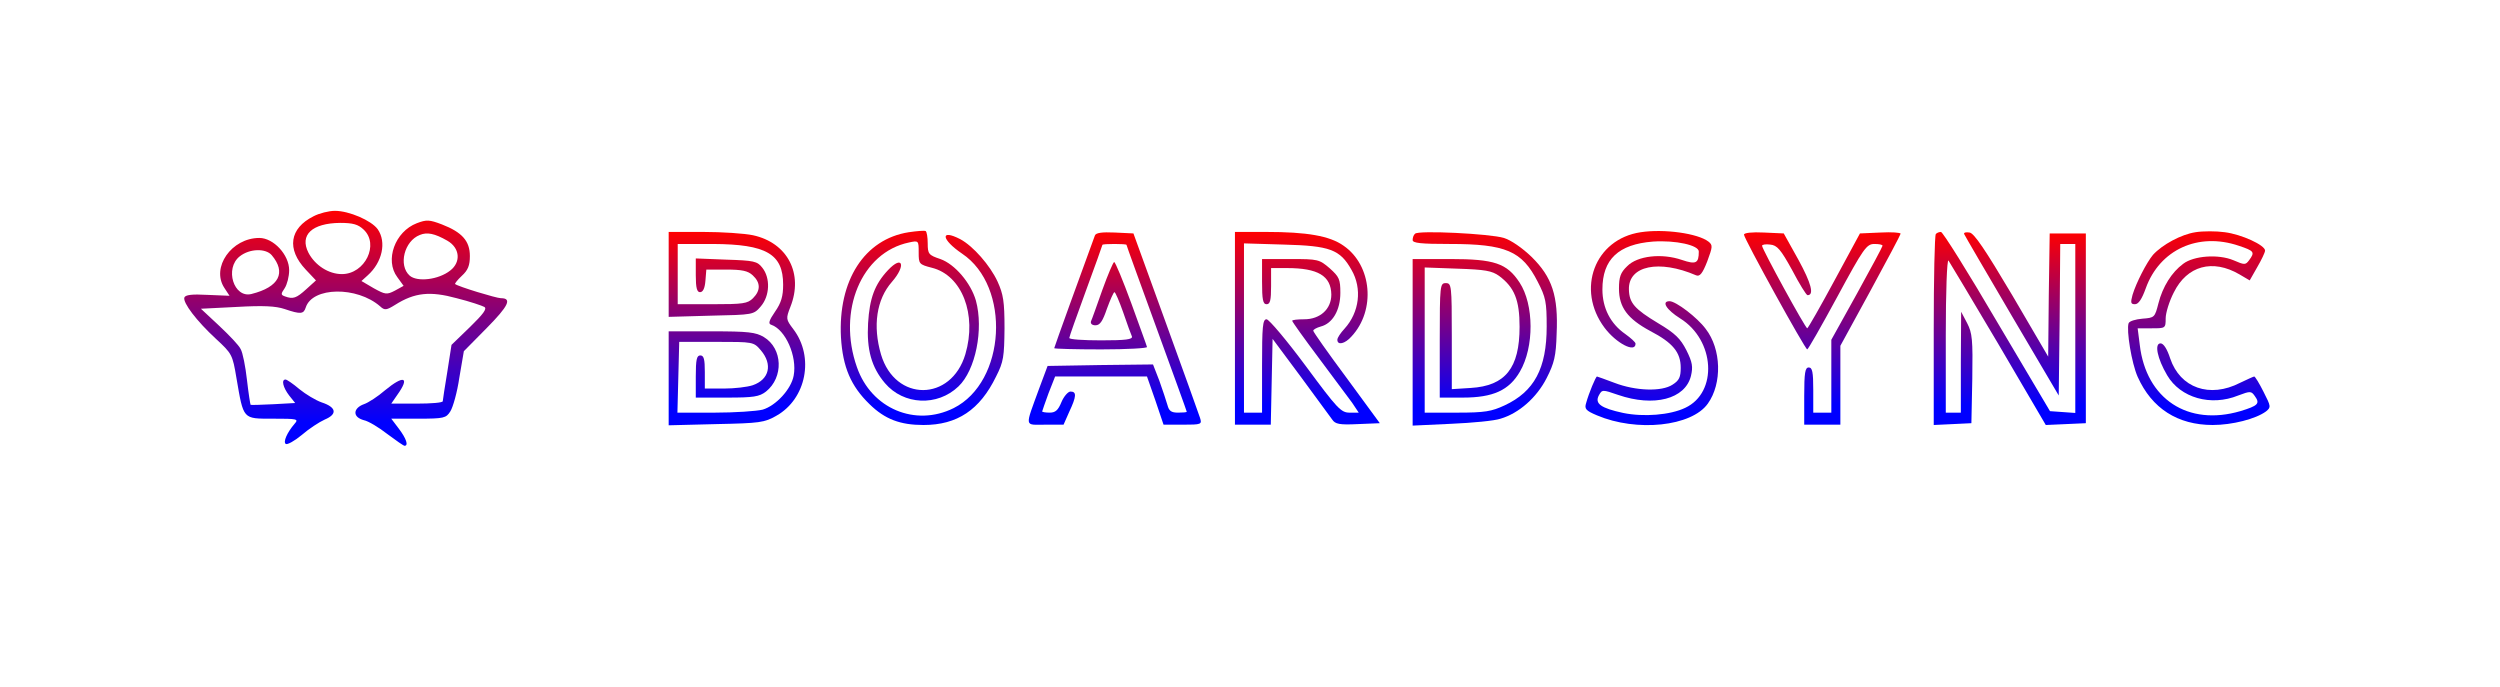 <?xml version="1.0" standalone="no"?>
<!DOCTYPE svg PUBLIC "-//W3C//DTD SVG 20010904//EN"
 "http://www.w3.org/TR/2001/REC-SVG-20010904/DTD/svg10.dtd">
<svg version="1.0" xmlns="http://www.w3.org/2000/svg"
 width="830pt" height="228pt" viewBox="0 0 830 228"
 preserveAspectRatio="xMidYMid meet">

  <defs>
    <linearGradient id="gradient" gradientTransform="rotate(90)">
      <stop offset="10%" stop-color="blue" />
      <stop offset="100%" stop-color="red" />
    </linearGradient>
  </defs>
<g transform="translate(0,228) scale(0.1,-0.1)"
fill="url(#gradient)" stroke="none">
<path d="M1041 1562 c-80 -40 -90 -109 -26 -177 l34 -36 -32 -29 c-33 -30 -44
-34 -71 -24 -14 5 -14 8 -1 27 8 12 15 39 15 60 0 51 -52 107 -99 107 -92 0
-161 -98 -116 -166 l17 -26 -73 3 c-52 3 -74 0 -77 -9 -5 -17 40 -77 105 -137
53 -49 55 -52 68 -130 24 -139 20 -135 121 -135 82 0 86 -1 72 -17 -25 -29
-39 -61 -29 -67 5 -3 29 10 53 30 23 20 58 43 76 51 43 18 39 41 -10 57 -20 7
-53 27 -74 44 -21 18 -42 32 -46 32 -15 0 -8 -27 12 -53 l20 -25 -72 -4 c-40
-2 -74 -3 -76 -2 -1 1 -7 38 -12 82 -5 45 -14 91 -21 103 -6 13 -39 47 -72 78
l-60 56 119 6 c88 5 129 3 159 -7 53 -18 63 -17 70 5 22 69 170 71 247 4 15
-14 21 -13 50 5 65 41 116 46 204 22 44 -11 85 -25 92 -29 10 -6 -4 -24 -48
-67 l-61 -59 -14 -90 c-8 -49 -15 -93 -15 -97 0 -5 -39 -8 -86 -8 l-85 0 20
29 c43 60 22 67 -41 15 -23 -20 -55 -41 -70 -46 -17 -6 -28 -17 -28 -28 0 -11
10 -20 28 -25 15 -3 50 -24 78 -46 28 -21 54 -39 57 -39 14 0 6 24 -19 57
l-25 33 90 0 c85 0 92 2 106 24 9 14 23 64 30 112 l15 88 76 77 c72 73 85 99
47 99 -15 0 -143 39 -152 47 -2 1 8 14 22 27 21 19 27 35 27 66 0 50 -26 79
-93 105 -42 16 -51 16 -83 4 -73 -28 -107 -123 -65 -179 l21 -29 -29 -16 c-27
-14 -32 -13 -70 8 l-41 24 21 19 c48 43 63 110 33 153 -21 29 -95 61 -142 61
-20 0 -52 -8 -71 -18z m166 -44 c53 -49 5 -148 -72 -148 -44 0 -89 29 -111 71
-30 59 12 98 105 99 43 0 60 -5 78 -22z m278 -37 c42 -24 46 -71 10 -99 -39
-31 -110 -39 -135 -17 -38 34 -18 115 34 135 24 10 49 5 91 -19z m-583 -48
c49 -58 25 -106 -67 -129 -59 -15 -90 85 -39 125 33 26 86 27 106 4z"/>
<path d="M3017 1509 c-147 -23 -235 -160 -225 -349 6 -99 33 -162 95 -222 51
-50 102 -69 179 -69 112 0 187 50 241 161 25 49 27 66 28 160 0 89 -4 113 -23
155 -25 54 -81 118 -124 141 -68 35 -63 -1 6 -48 163 -109 146 -426 -28 -513
-127 -63 -273 -2 -321 136 -66 187 15 381 173 414 32 7 32 6 32 -33 0 -38 1
-40 44 -51 100 -25 150 -155 111 -287 -47 -158 -233 -159 -280 -1 -28 95 -15
183 36 241 48 55 36 91 -13 39 -44 -47 -61 -93 -66 -176 -5 -87 11 -146 56
-199 62 -73 174 -78 244 -11 57 54 84 190 58 285 -17 59 -70 121 -118 138 -39
13 -42 17 -42 52 0 20 -3 39 -7 41 -5 2 -29 0 -56 -4z"/>
<path d="M5447 1509 c-153 -23 -215 -190 -120 -317 39 -52 103 -85 103 -53 0
5 -16 19 -34 32 -49 34 -76 86 -76 148 0 100 53 150 168 159 75 5 152 -12 152
-33 0 -39 -9 -44 -56 -28 -67 23 -148 14 -182 -21 -22 -21 -27 -36 -27 -74 0
-62 28 -100 104 -141 75 -39 101 -71 101 -122 0 -31 -5 -42 -27 -56 -36 -24
-123 -21 -193 6 -30 11 -56 21 -58 21 -4 0 -27 -55 -36 -88 -6 -19 -2 -25 36
-41 132 -56 314 -37 368 39 48 67 45 181 -7 248 -28 38 -99 92 -120 92 -28 0
-11 -28 35 -57 116 -72 126 -246 17 -297 -50 -24 -138 -31 -206 -17 -74 16
-95 31 -81 58 11 20 12 20 64 2 119 -41 223 -14 242 63 7 30 5 45 -15 85 -20
39 -37 56 -94 90 -78 47 -96 67 -97 112 -2 79 100 100 223 47 12 -5 21 5 37
46 18 49 19 54 4 66 -35 27 -147 43 -225 31z"/>
<path d="M7289 1509 c-47 -7 -110 -41 -141 -75 -21 -25 -56 -93 -68 -133 -7
-26 -6 -31 8 -31 12 0 23 17 36 53 46 128 174 187 309 141 51 -17 54 -21 34
-48 -12 -16 -15 -16 -52 0 -50 21 -132 15 -167 -12 -38 -28 -68 -76 -82 -131
-12 -47 -13 -48 -53 -51 -23 -2 -43 -8 -46 -15 -8 -23 10 -133 30 -178 47
-105 133 -160 249 -160 65 0 143 20 177 45 17 14 17 16 -8 65 -14 28 -28 51
-31 51 -2 0 -24 -10 -47 -21 -101 -52 -199 -17 -232 81 -10 31 -22 50 -32 50
-21 0 -11 -50 22 -106 44 -75 145 -104 236 -67 40 15 43 15 55 -2 18 -25 11
-32 -48 -50 -174 -51 -313 40 -334 220 l-7 55 47 0 c45 0 46 0 46 33 0 18 12
57 27 86 44 89 129 112 218 60 l34 -20 25 44 c14 24 26 49 26 55 0 18 -78 54
-134 61 -28 4 -72 4 -97 0z"/>
<path d="M2220 1369 l0 -141 141 4 c140 3 141 3 165 31 30 35 32 94 5 128 -17
22 -28 24 -120 27 l-101 4 0 -56 c0 -42 4 -56 14 -56 10 0 16 13 18 38 l3 37
66 0 c52 0 72 -4 88 -19 26 -24 27 -50 1 -76 -18 -18 -33 -20 -135 -20 l-115
0 0 100 0 100 118 0 c176 -1 232 -33 232 -135 0 -38 -6 -60 -27 -90 -20 -29
-23 -40 -13 -43 48 -16 87 -105 75 -169 -8 -45 -59 -100 -103 -113 -20 -5 -92
-10 -160 -10 l-123 0 3 118 3 117 123 0 c123 0 124 0 148 -28 40 -47 28 -97
-27 -116 -18 -6 -61 -11 -95 -11 l-64 0 0 55 c0 42 -3 55 -15 55 -12 0 -15
-14 -15 -70 l0 -70 104 0 c88 0 107 3 129 20 59 47 56 143 -7 181 -27 16 -51
19 -173 19 l-143 0 0 -156 0 -156 158 4 c145 3 160 5 200 28 99 56 126 195 56
287 -25 33 -25 35 -10 74 44 110 -9 213 -124 238 -28 6 -103 11 -165 11 l-115
0 0 -141z"/>
<path d="M3635 1498 c-39 -106 -135 -371 -135 -374 0 -2 70 -4 156 -4 86 0
154 4 152 8 -1 5 -25 70 -52 145 -28 76 -53 137 -57 137 -3 0 -21 -42 -39 -92
-18 -51 -35 -99 -38 -105 -2 -8 4 -13 15 -13 15 0 24 14 38 55 11 30 22 55 25
55 3 0 16 -30 29 -67 13 -38 26 -74 29 -80 3 -10 -21 -13 -102 -13 -58 0 -106
3 -106 8 0 4 25 74 55 156 30 82 55 151 55 153 0 2 18 3 40 3 22 0 40 -1 40
-3 0 -2 45 -126 100 -277 55 -151 100 -275 100 -277 0 -2 -13 -3 -29 -3 -23 0
-30 6 -35 25 -4 14 -16 50 -27 81 l-21 54 -175 -2 -175 -3 -28 -75 c-48 -132
-50 -120 20 -120 l61 0 19 43 c24 51 25 67 4 67 -8 0 -22 -16 -30 -35 -11 -27
-20 -35 -39 -35 -14 0 -25 2 -25 4 0 2 10 29 21 60 l22 56 152 0 153 0 28 -80
27 -80 64 0 c62 0 64 1 57 23 -4 12 -55 155 -114 317 l-107 295 -62 3 c-43 2
-63 -1 -66 -10z"/>
<path d="M4100 1190 l0 -320 60 0 59 0 3 143 3 142 93 -125 c51 -69 98 -133
105 -143 10 -15 24 -18 85 -15 l73 3 -110 150 c-61 82 -111 153 -111 157 0 4
11 10 25 14 39 10 65 54 65 112 0 45 -4 53 -35 81 -35 30 -39 31 -130 31 l-95
0 0 -75 c0 -60 3 -75 15 -75 12 0 15 13 15 60 l0 60 53 0 c103 0 146 -26 147
-88 0 -48 -37 -82 -90 -82 -22 0 -40 -2 -40 -5 0 -3 40 -59 88 -123 48 -64 98
-132 111 -149 l22 -33 -30 0 c-29 0 -41 13 -146 155 -63 85 -122 155 -130 155
-13 0 -15 -24 -15 -155 l0 -155 -30 0 -30 0 0 281 0 281 133 -4 c152 -4 186
-16 224 -84 36 -62 26 -141 -23 -195 -13 -14 -24 -30 -24 -37 0 -19 25 -14 47
11 81 87 68 236 -26 301 -46 33 -122 46 -258 46 l-103 0 0 -320z"/>
<path d="M4698 1504 c-5 -4 -8 -13 -8 -21 0 -10 27 -13 123 -13 186 0 240 -23
292 -125 27 -52 30 -68 30 -149 0 -139 -41 -216 -140 -262 -43 -20 -65 -24
-157 -24 l-108 0 0 241 0 241 109 -4 c92 -3 114 -7 138 -24 51 -38 68 -80 68
-169 0 -137 -47 -196 -162 -203 l-63 -4 0 176 c0 169 -1 176 -20 176 -19 0
-20 -7 -20 -190 l0 -190 77 0 c100 0 153 24 189 86 48 82 47 223 -1 296 -42
64 -84 78 -230 78 l-125 0 0 -276 0 -277 128 6 c70 3 144 10 164 17 61 18 120
70 153 135 25 49 31 73 33 146 6 127 -15 189 -83 256 -31 30 -69 56 -92 63
-45 14 -285 26 -295 14z"/>
<path d="M5790 1501 c0 -13 203 -381 210 -381 3 0 48 79 100 175 87 161 97
175 123 175 15 0 27 -2 27 -6 0 -3 -38 -74 -85 -159 l-85 -153 0 -121 0 -121
-30 0 -30 0 0 75 c0 60 -3 75 -15 75 -12 0 -15 -17 -15 -95 l0 -95 60 0 60 0
0 131 0 131 100 183 c55 101 100 186 100 189 0 4 -30 6 -67 4 l-68 -3 -85
-157 c-47 -87 -87 -157 -90 -158 -6 0 -150 263 -150 274 0 4 12 6 27 4 23 -2
35 -16 73 -85 24 -46 47 -83 51 -83 23 0 12 40 -30 117 l-49 88 -66 3 c-39 2
-66 -1 -66 -7z"/>
<path d="M6427 1503 c-4 -3 -7 -148 -7 -320 l0 -314 63 3 62 3 3 147 c2 131 0
152 -17 185 l-20 38 -1 -167 0 -168 -25 0 -25 0 0 257 c0 145 4 253 9 248 4
-6 79 -131 166 -278 l157 -268 67 3 66 3 0 315 0 315 -60 0 -60 0 -3 -204 -2
-205 -120 205 c-89 150 -126 205 -141 207 -12 2 -20 0 -18 -5 2 -5 74 -128
159 -273 l155 -263 3 251 2 252 25 0 25 0 0 -281 0 -280 -42 3 -42 3 -176 297
c-96 164 -180 298 -186 298 -6 0 -14 -3 -17 -7z"/>
</g>
</svg>
